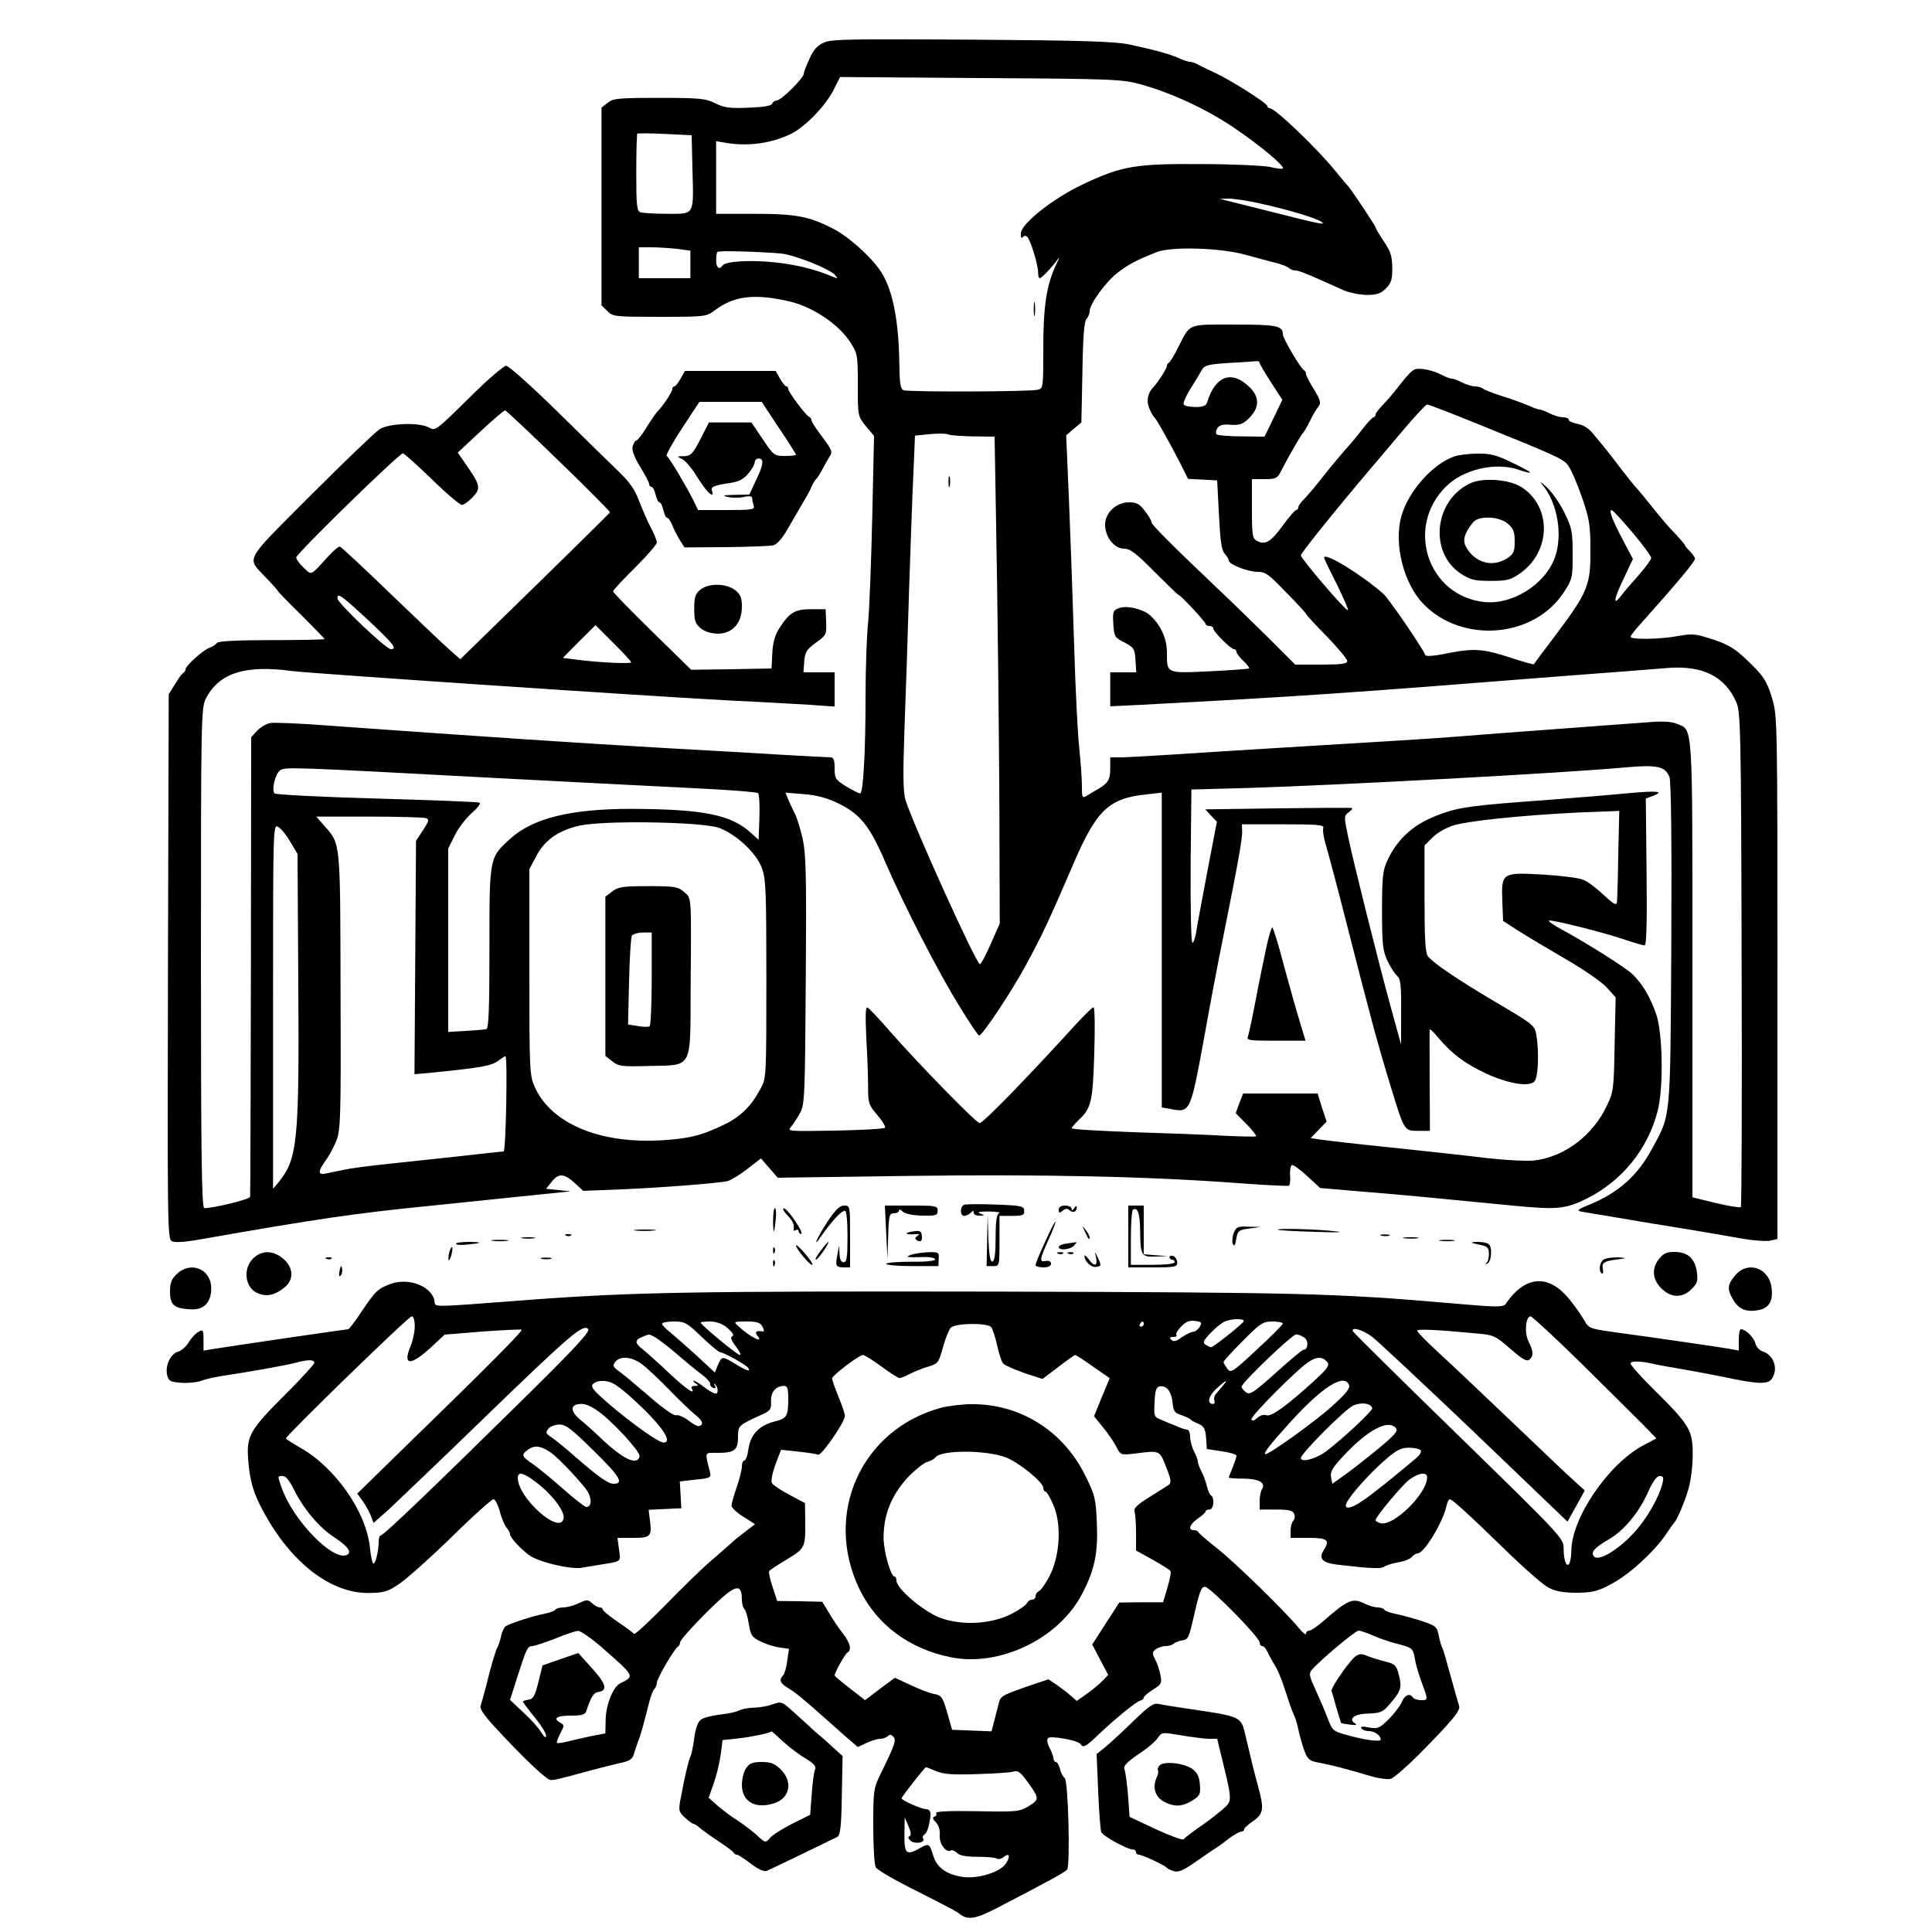<?xml version="1.0" standalone="no"?>
<!DOCTYPE svg PUBLIC "-//W3C//DTD SVG 20010904//EN"
 "http://www.w3.org/TR/2001/REC-SVG-20010904/DTD/svg10.dtd">
<svg version="1.0" xmlns="http://www.w3.org/2000/svg"
 width="750pt" height="750pt" viewBox="0 0 750 750"
 preserveAspectRatio="xMidYMid meet">
<g transform="translate(0,750) scale(0.1,-0.1)"
fill="#000000" stroke="none">
<path d="M3199 7335 c-27 -12 -41 -28 -57 -64 -12 -26 -22 -52 -22 -58 0 -16
-88 -103 -104 -103 -8 0 -16 -6 -18 -12 -3 -9 -34 -14 -91 -16 -72 -3 -94 -1
-130 17 -39 19 -61 21 -219 21 -158 0 -178 -2 -199 -19 l-24 -19 0 -384 0
-383 23 -23 c21 -21 29 -22 203 -22 175 0 181 1 212 24 75 57 153 67 287 37
92 -20 197 -90 241 -160 28 -43 29 -50 29 -166 0 -120 0 -120 31 -159 l32 -38
-7 -316 c-4 -175 -11 -357 -16 -407 -5 -49 -10 -178 -10 -286 0 -220 -9 -379
-21 -379 -5 0 -29 12 -54 27 -42 26 -45 31 -45 70 0 34 -4 43 -17 43 -10 0
-94 5 -188 10 -93 6 -289 17 -435 25 -366 21 -736 46 -1336 89 -104 8 -202 12
-216 9 -15 -3 -37 -16 -50 -30 l-23 -25 -1 -886 c-1 -488 -2 -892 -3 -898 -1
-10 -141 -44 -178 -44 -10 0 -13 201 -13 970 0 935 1 972 19 1008 51 99 151
132 335 107 81 -10 1387 -98 1711 -115 110 -5 244 -13 298 -16 l97 -7 0 67 0
66 -61 0 -60 0 3 42 c3 37 9 46 45 73 41 29 42 32 40 80 l-2 50 -57 0 c-63 0
-84 -13 -124 -76 -16 -25 -24 -55 -26 -95 l-3 -59 -156 -3 -156 -2 -151 148
c-84 82 -152 152 -152 156 0 5 38 46 85 92 47 47 85 91 85 98 0 7 -10 33 -23
57 -13 24 -33 71 -46 104 -17 46 -37 74 -84 119 -34 33 -141 137 -238 233 -97
95 -184 173 -194 173 -10 0 -76 -57 -146 -127 -128 -126 -129 -127 -155 -112
-39 20 -153 16 -190 -7 -16 -10 -136 -125 -267 -256 -265 -266 -251 -239 -173
-322 25 -26 46 -50 46 -52 0 -2 40 -43 90 -92 49 -49 90 -91 90 -93 0 -2 -92
-4 -205 -4 -140 0 -208 -4 -213 -11 -4 -6 -16 -14 -27 -18 -24 -7 -95 -71 -95
-85 0 -5 -4 -11 -8 -13 -4 -1 -19 -21 -32 -43 l-25 -40 -3 -1057 c-2 -1003 -2
-1058 15 -1066 12 -7 52 -4 118 8 439 77 591 100 895 130 132 14 373 38 465
48 l70 7 -47 5 -48 5 23 29 c27 33 48 31 93 -11 l28 -26 151 6 c145 6 369 23
410 32 11 3 45 23 75 46 l54 42 33 -38 32 -37 508 7 c518 7 941 -2 1293 -29
96 -7 179 -11 183 -9 5 3 7 21 5 41 -1 19 2 37 7 39 6 2 33 -18 60 -43 l50
-46 165 -14 c149 -12 296 -26 580 -54 175 -17 206 -14 290 27 137 69 237 192
275 340 23 89 20 298 -5 374 -24 70 -56 123 -96 160 -30 27 -181 122 -274 172
-29 16 -50 30 -47 33 6 6 219 -47 301 -76 33 -11 64 -20 70 -20 8 0 10 84 8
285 l-3 285 27 10 c47 18 20 21 -92 11 -60 -6 -206 -18 -324 -27 -276 -20
-332 -27 -404 -53 -103 -36 -169 -93 -210 -181 -18 -39 -21 -63 -21 -195 0
-131 3 -156 21 -195 12 -25 29 -51 38 -59 13 -11 16 -34 15 -140 l0 -126 -40
145 c-53 195 -143 555 -165 659 -17 81 -17 84 1 97 10 8 17 15 14 17 -2 2
-131 1 -287 -1 l-283 -4 22 -24 23 -24 -37 -193 c-20 -105 -40 -211 -43 -234
-4 -24 -11 -43 -15 -43 -5 0 -8 129 -7 298 l3 297 220 6 c355 11 1228 58 1466
80 122 11 154 4 170 -38 6 -18 9 -238 7 -647 -4 -691 -1 -660 -75 -796 -56
-104 -131 -171 -242 -216 -48 -20 -52 -23 -31 -28 14 -2 138 -23 275 -46 138
-22 291 -48 340 -57 50 -9 103 -13 118 -9 l27 6 0 1016 c0 1011 0 1016 -22
1087 -18 59 -30 79 -77 126 -63 63 -91 81 -172 105 -46 15 -65 16 -114 7 -67
-13 -185 -15 -185 -3 0 4 16 25 36 47 150 168 214 245 214 256 0 5 -9 18 -20
29 -11 11 -20 22 -20 25 0 2 -15 19 -32 38 -34 35 -47 50 -113 132 -22 28 -43
52 -46 55 -4 3 -30 37 -60 75 -29 39 -58 75 -64 82 -5 6 -22 27 -38 46 -18 23
-39 37 -62 41 -19 4 -35 11 -35 16 0 6 -10 10 -22 10 -13 0 -36 7 -52 15 -15
8 -33 15 -38 15 -6 0 -24 6 -41 14 -18 8 -63 25 -102 37 -38 12 -74 26 -79 31
-6 4 -19 8 -30 8 -12 0 -34 7 -50 15 -15 8 -33 15 -40 15 -6 0 -23 6 -38 14
-36 19 -84 29 -106 22 -10 -3 -35 -30 -57 -59 -21 -28 -52 -64 -67 -79 -15
-15 -28 -32 -28 -37 0 -6 -4 -11 -8 -11 -4 0 -24 -21 -44 -47 -20 -27 -50 -62
-65 -78 -15 -17 -53 -62 -83 -100 -30 -39 -65 -80 -77 -92 -13 -12 -23 -27
-23 -33 0 -5 -4 -10 -8 -10 -5 0 -28 -27 -52 -60 -47 -64 -68 -77 -100 -60
-18 10 -20 20 -20 125 l0 115 49 0 c45 0 50 3 65 33 29 56 78 142 85 147 3 3
15 23 26 45 10 22 25 47 33 56 11 15 9 24 -17 67 -17 27 -31 54 -31 60 0 6 -3
12 -7 14 -13 5 -83 125 -83 140 0 33 -22 38 -188 38 -186 0 -170 6 -219 -90
-15 -30 -31 -56 -35 -58 -5 -2 -8 -8 -8 -13 0 -9 -36 -65 -50 -79 -24 -24 -31
-54 -19 -84 7 -17 16 -33 20 -36 8 -6 55 -90 100 -177 l31 -62 57 -3 56 -3 7
-133 c5 -101 10 -138 22 -151 9 -10 16 -22 16 -27 1 -15 74 -44 112 -44 31 0
44 -10 111 -80 43 -43 77 -81 77 -83 0 -3 36 -42 80 -87 44 -45 80 -89 80 -96
0 -11 -22 -14 -101 -14 l-101 0 -108 108 c-60 59 -146 143 -192 186 -184 175
-258 249 -258 259 0 6 -11 25 -26 44 -20 27 -32 33 -61 33 -50 0 -93 -41 -93
-87 0 -48 36 -93 73 -93 24 0 47 -17 119 -90 49 -49 91 -90 94 -90 7 0 104
-104 104 -112 0 -4 7 -8 15 -8 8 0 15 -4 15 -10 0 -12 68 -80 80 -80 6 0 10
-5 10 -10 0 -6 12 -22 27 -36 14 -13 24 -26 22 -29 -3 -2 -71 -7 -153 -11
-169 -8 -166 -10 -166 74 0 54 -25 107 -66 144 -28 24 -91 39 -120 27 -23 -8
-25 -14 -22 -61 3 -49 5 -53 43 -72 37 -20 40 -24 43 -69 l3 -47 -50 0 -51 0
0 -66 0 -66 123 6 c621 33 784 44 1642 112 176 13 356 27 401 31 134 10 220
-33 264 -132 17 -37 19 -102 21 -997 2 -526 0 -960 -3 -964 -4 -3 -48 4 -98
16 l-90 22 0 885 c0 971 3 927 -60 953 -22 9 -56 11 -113 6 -45 -3 -203 -15
-352 -26 -148 -11 -326 -24 -395 -30 -69 -6 -316 -21 -550 -35 -234 -14 -486
-30 -560 -35 -74 -5 -156 -9 -182 -10 l-48 0 0 -44 c0 -43 -8 -56 -50 -81 -10
-5 -27 -16 -39 -23 -20 -12 -21 -11 -21 38 0 29 -5 93 -10 143 -6 51 -15 229
-20 397 -5 168 -14 421 -20 563 l-11 257 29 25 30 25 4 195 c2 138 7 198 16
207 6 6 12 20 12 29 0 29 64 117 111 152 42 32 71 47 149 78 57 23 248 17 345
-10 44 -12 98 -27 120 -32 22 -6 44 -14 49 -20 6 -5 16 -9 24 -9 13 0 41 -11
117 -45 17 -7 48 -22 69 -31 22 -10 62 -18 90 -19 41 0 56 5 76 25 21 21 25
34 25 80 -1 46 -6 64 -33 103 -18 27 -32 51 -32 54 0 6 -99 155 -109 163 -3 3
-24 28 -46 55 -70 87 -235 245 -256 245 -5 0 -9 4 -9 8 0 11 -144 102 -205
130 -27 13 -58 27 -67 33 -10 5 -23 9 -29 9 -6 0 -25 6 -42 14 -36 16 -90 31
-192 53 -56 12 -178 16 -610 19 -471 3 -545 2 -576 -11z m1231 -163 c119 -33
254 -96 359 -167 101 -68 199 -150 191 -159 -3 -3 -26 0 -50 6 -25 5 -144 11
-265 11 -255 2 -310 -7 -460 -78 -116 -54 -242 -154 -242 -191 -1 -14 2 -21 6
-16 4 6 11 8 17 4 13 -8 44 -109 44 -141 0 -12 3 -21 6 -21 8 0 54 49 72 76 7
10 3 0 -8 -23 -37 -78 -50 -160 -50 -324 0 -154 0 -157 -22 -162 -31 -8 -501
-9 -520 -2 -13 5 -16 27 -17 113 -3 167 -28 286 -75 353 -37 54 -120 128 -174
157 -98 52 -150 62 -314 62 l-148 0 0 141 0 141 41 -7 c85 -14 177 -1 253 37
54 28 129 106 161 167 l26 52 547 -4 c520 -3 551 -5 622 -25z m-1742 -326 c5
-185 10 -176 -97 -176 -49 0 -96 3 -105 6 -14 5 -16 28 -16 153 0 81 2 150 4
152 2 2 51 2 108 -1 l103 -5 3 -129z m2204 -136 c102 -22 212 -55 236 -70 24
-15 -1 -11 -173 33 -77 19 -158 40 -180 45 l-40 10 35 1 c19 0 74 -8 122 -19z
m-2264 -176 l52 -7 0 -53 0 -54 -100 0 -100 0 0 60 0 60 48 0 c26 0 71 -3 100
-6z m404 -18 c54 -6 190 -60 210 -84 11 -14 11 -15 -7 -7 -72 30 -136 46 -222
56 -99 11 -198 5 -208 -12 -12 -18 -25 -8 -25 19 0 16 2 31 5 34 6 6 163 1
247 -6z m1858 -425 c0 -4 20 -38 44 -75 l44 -68 -34 -71 -35 -72 -89 1 c-49 0
-93 4 -97 8 -4 4 -3 15 3 24 8 12 22 16 52 13 35 -2 47 2 72 27 39 39 40 80 3
117 -70 70 -135 48 -167 -57 -4 -13 -16 -18 -45 -18 -22 0 -42 4 -46 10 -3 5
9 33 27 62 19 29 38 62 44 73 10 17 25 21 105 26 52 3 100 6 107 7 6 1 12 -2
12 -7z m842 -235 c321 -130 338 -138 357 -165 10 -14 34 -69 52 -121 29 -85
33 -107 33 -205 1 -136 -10 -163 -131 -325 -48 -63 -88 -117 -89 -119 -2 -1
-38 9 -81 23 -115 38 -149 40 -249 21 -56 -12 -89 -14 -91 -8 -9 25 -142 220
-164 239 -90 78 -229 162 -229 139 0 -3 23 -51 51 -106 27 -56 46 -99 41 -98
-16 6 -182 201 -182 213 1 10 126 166 275 342 28 32 85 101 128 151 43 51 83
93 87 93 5 0 91 -33 192 -74z m-3563 -145 c111 -107 200 -197 199 -200 -2 -3
-133 -133 -292 -288 l-289 -282 -41 36 c-23 20 -126 118 -229 217 -103 100
-192 182 -197 184 -5 2 -26 -16 -47 -39 -69 -76 -62 -73 -94 -43 -16 15 -29
33 -29 40 0 14 399 404 414 404 5 0 55 -45 112 -100 56 -55 109 -100 117 -100
7 0 26 13 41 29 33 34 31 47 -21 122 l-36 52 89 83 c49 46 92 82 95 81 4 -1
98 -89 208 -196z m1514 102 c5 -3 47 -6 93 -7 l85 -1 4 -230 c8 -406 15 -1051
15 -1360 l1 -300 -35 -80 c-20 -44 -38 -79 -42 -78 -16 4 -261 546 -289 638
-9 30 -10 98 -4 270 5 127 13 372 18 545 6 173 13 379 17 457 l6 142 32 3 c47
6 90 6 99 1z m2656 -382 c39 -47 71 -90 71 -97 0 -7 -22 -36 -48 -66 -26 -29
-58 -66 -70 -82 -32 -42 -27 -10 13 72 l34 72 -38 72 c-43 81 -58 122 -43 117
5 -2 42 -42 81 -88z m-4909 -339 c97 -91 114 -112 87 -112 -18 0 -207 179
-207 197 0 23 13 14 120 -85z m1020 -163 c0 -7 -125 -1 -210 10 l-55 7 63 64
64 63 69 -69 c38 -38 69 -71 69 -75z m-550 -448 c311 -16 671 -35 800 -41 129
-6 239 -15 243 -19 4 -4 7 -47 5 -95 l-3 -86 -28 25 c-77 72 -184 94 -467 95
-234 0 -380 -36 -468 -115 -83 -75 -82 -70 -82 -424 0 -241 -3 -313 -12 -316
-7 -2 -43 -5 -80 -7 l-68 -4 0 356 0 356 26 52 c14 29 44 67 66 86 21 19 35
36 30 40 -5 3 -184 10 -398 16 -214 6 -393 15 -398 20 -13 13 3 78 22 90 20
13 48 12 812 -29z m1357 -101 c84 -42 120 -87 182 -232 74 -170 203 -421 286
-555 38 -62 72 -113 76 -113 12 0 119 160 177 265 67 123 90 172 187 397 91
213 139 259 284 274 l61 7 0 -611 0 -611 34 -6 c77 -15 77 -15 132 285 19 107
50 272 69 365 63 313 78 400 77 428 l-1 27 160 0 c134 0 160 -2 156 -14 -3 -8
1 -36 9 -63 8 -26 44 -160 79 -298 99 -388 121 -469 169 -627 58 -191 56 -188
112 -188 l45 0 -1 193 c0 105 -1 196 0 200 0 5 16 -10 35 -33 52 -62 101 -98
183 -137 82 -38 163 -53 187 -33 16 13 21 110 9 183 -6 36 -12 41 -153 124
-151 89 -247 154 -268 181 -10 12 -13 72 -13 223 l0 207 30 30 c16 17 51 37
77 46 55 19 268 41 493 52 l156 6 -4 -168 c-1 -93 -4 -177 -5 -187 -2 -13 -13
-7 -52 29 -27 26 -63 53 -80 59 -16 7 -87 16 -156 20 -159 9 -161 7 -157 -104
l3 -76 62 -40 c35 -22 117 -71 184 -110 66 -38 137 -87 156 -108 l35 -39 -4
-181 c-3 -173 -4 -185 -30 -239 -54 -115 -164 -199 -282 -213 -28 -3 -109 1
-181 9 -71 9 -238 27 -370 41 -132 13 -257 28 -278 31 l-39 6 31 32 31 32 -18
54 -17 55 -145 0 -144 0 -15 -38 -14 -38 42 -43 c23 -23 39 -44 37 -47 -2 -2
-58 -1 -123 2 -65 4 -225 10 -355 14 -131 5 -238 11 -238 15 0 3 12 17 26 31
51 47 56 71 62 261 3 98 2 178 -3 178 -4 0 -35 -30 -69 -67 -192 -211 -360
-383 -373 -383 -13 0 -243 236 -347 355 -43 50 -83 92 -89 94 -7 3 -8 -34 -4
-119 4 -68 7 -153 7 -190 0 -62 2 -69 36 -109 20 -23 33 -45 29 -49 -3 -4 -91
-9 -193 -11 -182 -3 -187 -3 -171 15 9 11 25 35 35 54 18 33 19 69 22 514 3
409 1 488 -12 550 -9 39 -23 85 -32 101 -9 17 -20 41 -25 54 l-10 24 73 -6
c51 -4 90 -15 135 -37z m-1603 -56 c13 -5 11 -12 -12 -47 l-27 -41 -3 -453 -3
-453 58 5 c200 20 237 27 264 45 15 11 29 20 31 20 9 0 2 -370 -7 -370 -5 0
-89 -9 -185 -20 -96 -10 -222 -24 -280 -30 -58 -6 -127 -15 -155 -21 -27 -6
-60 -12 -72 -15 -29 -6 -29 9 0 49 13 18 32 52 42 77 17 42 19 82 17 582 -1
587 0 571 -62 641 l-32 37 205 0 c113 0 212 -3 221 -6z m1138 -38 c66 -25 142
-95 165 -154 16 -43 18 -83 18 -432 0 -380 0 -386 -23 -427 -35 -66 -76 -107
-139 -138 -89 -43 -139 -56 -253 -62 -235 -12 -419 66 -483 205 -21 46 -22 58
-22 447 l0 401 26 49 c32 63 86 101 169 120 96 21 476 15 542 -9z m-1665 -54
l28 -47 3 -505 c4 -612 -3 -679 -77 -770 l-21 -25 0 708 c0 701 0 708 20 697
11 -6 32 -32 47 -58z"/>
<path d="M4013 6300 c0 -25 2 -35 4 -22 2 12 2 32 0 45 -2 12 -4 2 -4 -23z"/>
<path d="M5645 5728 c-85 -30 -178 -136 -205 -232 -30 -108 9 -262 86 -341
150 -154 426 -132 543 43 35 54 36 57 36 151 0 88 -3 102 -32 161 -17 36 -49
81 -70 100 -21 19 -28 24 -17 10 61 -71 82 -199 49 -287 -39 -103 -164 -181
-272 -170 -219 22 -309 289 -151 447 67 68 193 97 282 67 25 -9 46 -14 46 -11
0 3 -32 20 -72 39 -59 29 -84 35 -133 34 -33 0 -73 -5 -90 -11z"/>
<path d="M5710 5625 c-142 -64 -165 -269 -39 -352 37 -24 52 -28 115 -28 64 0
77 3 116 30 121 86 122 262 1 336 -46 28 -145 35 -193 14z m143 -158 c22 -18
27 -31 27 -69 0 -39 -4 -48 -27 -64 -59 -39 -129 -19 -163 45 -13 25 -4 54 29
94 22 26 101 23 134 -6z"/>
<path d="M3682 5630 c0 -19 2 -27 5 -17 2 9 2 25 0 35 -3 9 -5 1 -5 -18z"/>
<path d="M4916 3823 c-9 -43 -28 -134 -41 -203 -13 -69 -27 -133 -30 -142 -7
-17 2 -18 108 -18 l115 0 -22 73 c-12 39 -40 138 -62 219 -21 82 -42 148 -45
148 -3 0 -14 -35 -23 -77z"/>
<path d="M2376 4039 l-26 -20 0 -309 0 -309 27 -21 c25 -20 37 -21 146 -18
167 4 157 -16 158 302 3 370 4 347 -26 374 -24 20 -36 22 -139 22 -99 0 -117
-3 -140 -21z m154 -338 c0 -99 -4 -182 -8 -185 -5 -3 -26 -3 -46 1 l-38 6 4
166 c2 91 7 172 11 179 5 6 24 12 43 12 l34 0 0 -179z"/>
<path d="M2642 6030 c-9 -16 -20 -30 -24 -30 -5 0 -8 -5 -8 -10 0 -11 -34 -63
-59 -89 -8 -9 -27 -37 -43 -63 -16 -26 -33 -48 -38 -48 -4 0 -10 -10 -14 -22
-4 -16 5 -40 29 -80 19 -31 35 -61 35 -67 0 -6 4 -11 9 -11 5 0 12 -13 16 -30
4 -16 10 -30 15 -30 5 0 11 -13 15 -30 4 -16 10 -30 15 -30 4 0 13 -12 19 -27
6 -16 19 -41 29 -58 l19 -30 161 1 c88 1 171 4 184 7 14 4 34 26 53 59 17 29
42 73 57 98 15 25 33 56 38 70 6 13 14 27 18 30 4 3 14 19 23 35 8 17 22 40
29 52 13 19 10 26 -28 77 -23 30 -42 59 -42 65 0 5 -4 11 -9 13 -12 4 -81 96
-81 108 0 6 -3 10 -7 10 -5 0 -16 14 -25 30 l-17 30 -176 0 -176 0 -17 -30z
m381 -190 c37 -55 67 -102 67 -105 0 -3 -19 -5 -43 -5 -41 0 -44 2 -86 65
l-44 65 -83 0 -82 0 -33 -65 c-30 -57 -37 -65 -64 -66 -29 0 -29 -1 -7 -11 12
-6 36 -34 53 -61 31 -50 53 -77 63 -77 3 0 3 6 0 14 -6 16 7 22 70 31 34 5 53
15 71 37 14 16 25 36 25 44 0 8 7 14 15 14 22 0 19 -24 -11 -86 l-25 -54 -57
-1 c-45 -1 -51 -3 -27 -8 17 -4 45 -4 63 0 23 5 32 3 32 -6 0 -7 3 -20 6 -29
5 -14 -8 -16 -105 -16 l-111 0 -21 43 c-29 57 -91 161 -101 167 -4 3 23 52 60
108 l67 102 121 0 121 0 66 -100z"/>
<path d="M2719 5211 c-20 -16 -24 -29 -24 -74 0 -46 4 -58 25 -76 16 -13 40
-20 66 -21 57 0 94 41 94 104 0 36 -5 48 -26 65 -35 27 -103 28 -135 2z"/>
<path d="M3743 2823 c-17 -6 -17 -43 0 -43 7 0 18 5 25 12 9 9 12 9 12 0 0 -7
10 -12 23 -11 21 0 21 1 2 8 -14 6 -3 8 34 8 29 -1 47 -3 40 -6 -10 -5 -14
-29 -14 -95 0 -61 -4 -91 -12 -93 -9 -3 -13 21 -16 89 l-3 93 -2 -100 -2 -100
25 0 c25 0 25 0 25 98 l0 97 49 0 c42 0 48 3 47 20 -1 18 -10 20 -111 24 -60
2 -116 2 -122 -1z"/>
<path d="M3212 2757 c-40 -61 -61 -109 -25 -57 42 60 79 100 93 100 6 0 10
-40 10 -100 0 -82 -3 -100 -15 -100 -10 0 -15 11 -16 33 l-2 32 -6 -35 c-9
-44 -6 -50 25 -50 l24 0 0 120 c0 119 0 120 -23 120 -17 0 -34 -16 -65 -63z"/>
<path d="M3440 2718 l5 -103 3 88 c2 79 5 87 22 87 11 0 20 5 20 11 0 6 6 4
14 -4 9 -9 38 -15 75 -16 55 -1 61 1 61 19 0 19 -7 20 -102 20 l-103 0 5 -102z"/>
<path d="M4110 2804 c0 -14 3 -14 15 -4 11 9 18 10 28 1 14 -11 27 -5 27 13 0
6 -5 4 -10 -4 -6 -10 -10 -11 -10 -2 0 6 -11 12 -25 12 -16 0 -25 -6 -25 -16z"/>
<path d="M4380 2700 l0 -120 95 0 c87 0 95 2 95 19 0 10 -7 21 -15 25 -8 3
-15 1 -15 -4 0 -6 5 -10 10 -10 6 0 10 -4 10 -10 0 -6 -35 -10 -85 -10 l-85 0
0 104 c0 58 4 107 8 110 18 11 27 -13 28 -80 1 -99 4 -104 61 -102 l48 2 -47
3 -48 4 0 95 0 94 -30 0 -30 0 0 -120z"/>
<path d="M3001 2758 c1 -55 5 -50 11 15 2 20 0 37 -4 37 -4 0 -7 -24 -7 -52z"/>
<path d="M3055 2784 c24 -25 29 -38 26 -57 -1 -5 3 -6 9 -2 5 3 10 1 10 -4 0
-6 5 -11 10 -11 14 0 -52 99 -67 99 -7 1 -1 -11 12 -25z"/>
<path d="M4057 2679 c-21 -44 -37 -85 -37 -90 0 -5 14 -9 30 -9 19 0 30 5 30
14 0 9 -7 13 -20 11 -26 -5 -25 3 10 82 17 36 29 68 27 70 -2 2 -20 -33 -40
-78z"/>
<path d="M4211 2720 c14 -31 19 -36 19 -24 0 6 -7 19 -16 30 -14 18 -14 18 -3
-6z"/>
<path d="M4789 2713 c-5 -14 -7 -34 -3 -42 5 -11 9 -6 13 19 6 33 9 35 51 41
l45 6 -48 1 c-43 2 -48 -1 -58 -25z"/>
<path d="M2467 2723 c18 -2 50 -2 70 0 21 2 7 4 -32 4 -38 0 -55 -2 -38 -4z"/>
<path d="M3540 2719 c-34 -6 -24 -13 15 -10 15 2 17 0 6 -7 -10 -7 -10 -11 -1
-17 15 -9 22 -1 18 22 -2 15 -9 17 -38 12z"/>
<path d="M4961 2726 c2 -2 67 -6 144 -8 86 -3 117 -2 80 2 -62 8 -232 13 -224
6z"/>
<path d="M2198 2703 c7 -3 16 -2 19 1 4 3 -2 6 -13 5 -11 0 -14 -3 -6 -6z"/>
<path d="M5363 2703 c9 -2 23 -2 30 0 6 3 -1 5 -18 5 -16 0 -22 -2 -12 -5z"/>
<path d="M2028 2693 c12 -2 32 -2 45 0 12 2 2 4 -23 4 -25 0 -35 -2 -22 -4z"/>
<path d="M5453 2693 c15 -2 37 -2 50 0 12 2 0 4 -28 4 -27 0 -38 -2 -22 -4z"/>
<path d="M1913 2683 c15 -2 39 -2 55 0 15 2 2 4 -28 4 -30 0 -43 -2 -27 -4z"/>
<path d="M5593 2683 c15 -2 37 -2 50 0 12 2 0 4 -28 4 -27 0 -38 -2 -22 -4z"/>
<path d="M1770 2672 c0 -4 17 -6 38 -4 64 6 69 10 15 11 -29 0 -53 -3 -53 -7z"/>
<path d="M3186 2645 c-15 -19 -23 -35 -19 -35 4 0 18 16 31 35 29 45 22 45
-12 0z"/>
<path d="M4143 2673 c-18 -2 -33 -8 -33 -14 0 -15 46 -10 60 6 7 8 11 14 9 13
-2 0 -19 -3 -36 -5z"/>
<path d="M5715 2675 c6 -2 22 -6 38 -9 22 -5 27 -12 27 -35 0 -16 -5 -32 -10
-34 -6 -3 -5 -4 2 -3 18 4 23 67 6 77 -7 5 -26 8 -43 8 -16 0 -25 -2 -20 -4z"/>
<path d="M3090 2665 c1 -14 57 -81 64 -75 2 3 -11 23 -30 45 -19 22 -34 35
-34 30z"/>
<path d="M1746 2645 c-3 -9 -6 -24 -5 -33 0 -9 5 -4 10 12 9 32 6 48 -5 21z"/>
<path d="M3001 2644 c0 -11 3 -14 6 -6 3 7 2 16 -1 19 -3 4 -6 -2 -5 -13z"/>
<path d="M986 2618 c-45 -40 -36 -117 14 -138 35 -15 67 -8 103 21 39 30 37
79 -4 113 -38 32 -80 33 -113 4z"/>
<path d="M3540 2630 c-30 -10 -20 -12 43 -10 26 1 47 -3 47 -9 0 -6 -37 -10
-95 -9 -52 0 -95 -4 -95 -8 0 -5 46 -9 102 -9 l101 0 1 28 c2 25 -1 27 -39 26
-22 -1 -51 -5 -65 -9z"/>
<path d="M4108 2633 c7 -3 16 -2 19 1 4 3 -2 6 -13 5 -11 0 -14 -3 -6 -6z"/>
<path d="M4148 2633 c7 -3 16 -2 19 1 4 3 -2 6 -13 5 -11 0 -14 -3 -6 -6z"/>
<path d="M4255 2618 c7 -34 -8 -36 -29 -6 -9 12 -16 18 -16 12 0 -21 27 -46
46 -42 19 3 20 5 7 33 -14 30 -14 30 -8 3z"/>
<path d="M6441 2614 c-30 -38 -27 -80 8 -115 38 -38 82 -39 118 -3 22 22 25
32 20 67 -7 52 -36 77 -87 77 -30 0 -43 -6 -59 -26z"/>
<path d="M1268 2613 c7 -3 16 -2 19 1 4 3 -2 6 -13 5 -11 0 -14 -3 -6 -6z"/>
<path d="M2103 2613 c9 -2 25 -2 35 0 9 3 1 5 -18 5 -19 0 -27 -2 -17 -5z"/>
<path d="M6222 2608 c-14 -14 -16 -44 -3 -52 4 -3 6 6 3 19 -4 25 4 30 73 38
21 3 16 4 -15 6 -26 0 -51 -4 -58 -11z"/>
<path d="M3001 2594 c0 -11 3 -14 6 -6 3 7 2 16 -1 19 -3 4 -6 -2 -5 -13z"/>
<path d="M1318 2567 c-3 -19 -2 -25 4 -19 6 6 8 18 6 28 -3 14 -5 12 -10 -9z"/>
<path d="M687 2555 c-22 -21 -27 -35 -27 -70 0 -51 16 -65 82 -68 50 -2 78 27
78 82 0 74 -78 107 -133 56z"/>
<path d="M6736 2549 c-31 -37 -32 -54 -7 -96 23 -37 50 -47 97 -39 42 8 58 36
51 88 -10 77 -93 105 -141 47z"/>
<path d="M1517 2516 c-50 -18 -60 -28 -113 -107 -25 -38 -49 -69 -52 -69 -8 0
-458 -66 -519 -76 l-43 -7 0 42 c0 38 -2 41 -19 31 -11 -5 -28 -24 -38 -40
-10 -17 -28 -33 -41 -37 -30 -7 -52 -56 -43 -92 6 -23 13 -26 56 -29 26 -2 60
2 74 7 14 6 53 15 86 20 112 17 240 40 280 50 52 14 75 14 75 0 0 -5 -51 -61
-112 -122 -136 -135 -151 -161 -145 -248 6 -84 19 -132 58 -204 107 -200 261
-320 410 -319 62 1 74 5 121 37 29 20 120 101 202 181 82 81 155 146 162 146
6 0 17 -21 24 -47 7 -27 19 -55 27 -64 7 -8 13 -20 13 -25 0 -14 50 -66 80
-85 42 -26 158 -52 198 -45 20 3 53 9 72 12 84 13 80 10 73 59 l-6 45 61 0
c68 0 73 6 65 68 l-5 41 63 3 64 3 -3 52 -3 52 61 7 c59 6 61 8 56 30 -20 81
-23 74 30 74 66 0 79 11 79 62 0 45 1 45 100 90 25 12 30 19 28 48 -1 36 18
59 50 60 14 0 17 -9 17 -52 0 -63 -6 -74 -45 -84 -67 -16 -101 -50 -110 -111
-3 -24 -10 -43 -16 -43 -5 0 -9 -10 -9 -23 0 -12 -9 -48 -20 -80 -11 -31 -20
-63 -20 -72 0 -8 21 -28 46 -43 l45 -29 -38 -29 c-20 -15 -45 -35 -54 -44 -9
-8 -45 -40 -80 -70 -35 -30 -115 -108 -178 -173 -63 -64 -117 -114 -120 -110
-3 5 -32 26 -63 47 -32 22 -58 43 -58 48 0 4 -5 8 -12 8 -6 0 -20 7 -29 16
-17 15 -21 15 -53 0 -19 -9 -45 -16 -59 -16 -14 0 -28 -4 -31 -9 -4 -5 -23
-12 -44 -16 -39 -7 -129 -36 -149 -48 -6 -4 -15 -22 -18 -40 -4 -17 -10 -36
-14 -42 -7 -12 -27 -79 -45 -155 -8 -30 -17 -62 -20 -71 -5 -11 11 -35 51 -79
117 -127 205 -210 221 -210 17 0 29 3 147 35 33 9 84 22 114 29 47 10 56 15
63 41 5 17 13 39 17 50 8 19 19 59 42 150 6 22 14 44 20 49 5 6 9 16 9 24 0
16 70 135 82 140 4 2 8 9 8 16 0 14 133 152 185 192 40 30 55 24 55 -26 0 -15
4 -30 9 -35 6 -6 14 -32 18 -60 7 -43 13 -51 43 -66 19 -10 52 -21 74 -24 l39
-6 -7 -47 c-3 -25 -11 -51 -16 -56 -17 -17 -11 -31 18 -48 29 -18 47 -32 132
-107 30 -27 74 -65 97 -86 l43 -37 34 16 c19 9 43 16 53 16 10 0 24 5 29 10 8
8 14 7 22 -2 12 -14 7 -29 -49 -143 -28 -58 -29 -65 -29 -203 0 -79 4 -151 10
-161 5 -10 76 -51 157 -91 81 -41 155 -79 163 -86 35 -29 63 -26 150 19 210
109 266 140 273 150 12 20 4 347 -10 355 -6 4 -15 20 -18 35 -4 15 -11 27 -16
27 -5 0 -9 6 -9 13 0 6 -7 25 -15 41 -10 18 -12 33 -6 39 10 10 118 -9 126
-24 10 -15 19 -11 71 39 71 67 145 126 160 130 8 2 14 7 14 12 0 5 16 18 36
31 32 20 35 25 29 55 -3 18 -12 46 -20 61 -13 25 -13 29 2 41 9 6 26 12 38 12
12 0 25 4 31 9 5 5 20 11 33 13 21 2 26 12 37 58 31 135 36 150 52 150 19 0
212 -196 212 -216 0 -8 5 -14 10 -14 6 0 15 -10 20 -22 6 -13 19 -36 29 -53
11 -16 29 -61 41 -100 12 -38 26 -78 31 -88 6 -10 14 -37 19 -60 5 -23 15 -60
23 -82 14 -36 20 -41 59 -48 44 -8 98 -22 200 -52 31 -9 67 -14 78 -10 11 4
58 44 103 89 134 135 169 177 161 195 -3 9 -18 61 -33 116 -15 55 -29 105 -33
110 -3 6 -9 26 -13 46 -6 34 -11 38 -68 57 -34 11 -79 23 -100 27 -20 4 -40
11 -43 16 -3 5 -14 9 -26 9 -11 0 -36 7 -55 17 -43 20 -62 12 -158 -72 -22
-19 -46 -35 -52 -35 -7 0 -13 -5 -13 -12 0 -6 -12 3 -27 21 -54 66 -251 258
-319 311 -38 30 -70 58 -72 62 -2 5 -10 8 -18 8 -24 0 -15 24 16 45 16 11 30
23 30 28 0 4 7 7 15 7 17 0 21 45 6 55 -5 3 -12 19 -16 36 -4 17 -13 42 -21
57 -8 15 -14 32 -14 38 0 7 -7 25 -15 40 -8 16 -15 41 -15 57 0 15 -5 27 -11
27 -6 0 -25 6 -42 14 -18 7 -45 18 -60 25 -27 10 -28 14 -25 68 2 46 7 59 20
61 26 5 46 -20 50 -63 3 -33 8 -40 33 -48 17 -6 32 -13 35 -16 3 -4 17 -12 32
-18 22 -10 27 -19 30 -55 l3 -43 58 -9 c31 -4 57 -12 57 -17 0 -6 -7 -26 -15
-46 -8 -19 -15 -37 -15 -39 0 -2 25 -4 56 -4 60 0 89 -16 73 -41 -5 -8 -9 -29
-9 -46 l0 -33 64 0 c50 0 65 -4 70 -17 4 -9 2 -21 -4 -27 -5 -5 -10 -23 -10
-38 l0 -28 70 0 c74 0 84 -8 58 -49 -20 -32 -4 -48 54 -55 128 -15 170 -17
181 -8 7 5 31 13 54 17 23 3 47 13 54 21 6 8 17 14 23 14 25 1 97 120 111 183
3 15 9 27 13 27 10 -1 68 -53 217 -198 72 -70 147 -136 168 -146 27 -14 57
-19 110 -19 62 1 81 6 134 35 68 36 163 123 209 190 16 24 31 45 34 48 10 10
39 77 54 128 9 29 17 88 17 131 1 98 -11 118 -145 251 -53 52 -96 100 -96 107
0 11 40 10 95 -3 11 -3 58 -11 105 -19 47 -8 119 -22 160 -30 129 -28 172 -30
187 -9 28 38 10 94 -35 108 -12 4 -25 18 -28 32 -6 23 -38 54 -56 54 -5 0 -8
-19 -8 -41 l0 -42 -37 7 c-40 7 -308 46 -457 66 -83 12 -89 14 -105 43 -9 16
-34 53 -57 81 -81 102 -173 96 -249 -16 -9 -13 -35 -13 -215 3 -439 38 -572
42 -1765 45 -1162 2 -1412 -2 -1810 -32 -410 -31 -361 -30 -369 -1 -13 55
-101 88 -169 63z m93 -165 c0 -21 -7 -55 -16 -76 -33 -79 1 -79 86 1 l46 43
147 12 c81 6 150 9 152 7 5 -5 -137 -148 -459 -461 l-179 -175 21 -29 c12 -17
26 -43 32 -58 l10 -27 60 53 c32 30 200 190 372 357 333 322 381 363 401 343
9 -9 -42 -65 -228 -249 -348 -343 -565 -552 -576 -552 -5 0 -9 -11 -9 -24 0
-36 -12 -86 -20 -86 -4 0 -11 29 -14 63 -15 140 -135 311 -272 388 -30 17 -54
33 -54 35 0 11 476 474 488 474 7 0 12 -14 12 -39z m4528 -143 c102 -101 209
-207 239 -237 l53 -55 -53 -28 c-136 -74 -277 -283 -277 -409 0 -15 -3 -35 -6
-44 -10 -26 -24 3 -24 52 0 41 0 42 -407 439 -225 219 -409 401 -411 406 -8
19 38 6 74 -21 21 -16 201 -184 399 -373 l360 -345 34 61 33 60 -33 30 c-19
16 -126 118 -239 226 -113 108 -244 232 -291 275 -48 44 -87 84 -88 89 -1 8
81 4 237 -11 59 -5 68 -9 125 -59 46 -40 64 -51 74 -42 17 14 16 32 -3 70 -17
33 -12 98 8 98 5 0 94 -82 196 -182z m-1481 141 c-6 -10 -18 -19 -25 -19 -8 0
-27 -10 -44 -21 -22 -16 -32 -19 -41 -10 -8 8 -6 11 8 11 10 0 15 3 12 7 -4 4
4 19 18 33 19 20 33 25 55 22 26 -4 27 -6 17 -23z m171 22 c-3 -10 -118 -101
-127 -101 -3 0 -13 5 -21 10 -12 8 -9 15 20 46 19 20 44 40 55 44 27 12 77 12
73 1z m-2104 -61 c35 -33 67 -60 73 -60 14 0 101 -49 108 -61 10 -16 -8 -10
-50 16 -51 31 -53 31 -68 -4 l-12 -29 -70 65 c-39 35 -85 76 -102 90 -18 14
-33 29 -33 34 0 5 21 9 46 9 42 0 50 -4 108 -60z m101 34 c19 -17 26 -28 18
-31 -9 -3 -5 -15 13 -39 15 -19 22 -34 16 -34 -10 0 -152 117 -152 126 0 2 17
4 38 4 25 -1 47 -9 67 -26z m135 6 c6 -11 7 -20 3 -19 -27 5 -35 -1 -23 -16
28 -33 -28 -6 -74 37 -19 17 -18 18 32 18 41 0 53 -4 62 -20z m1480 10 c0 -5
-5 -10 -11 -10 -5 0 -7 5 -4 10 3 6 8 10 11 10 2 0 4 -4 4 -10z m540 2 c0 -4
-45 -50 -101 -101 -94 -88 -101 -92 -114 -75 -8 11 -15 22 -15 27 0 4 34 41
75 82 68 69 78 75 115 75 22 0 40 -4 40 -8z m-1132 -14 c5 -7 16 -39 23 -71 7
-32 17 -63 23 -70 6 -7 43 -23 82 -37 l71 -23 61 46 c33 26 63 47 66 47 3 0
34 -20 69 -45 l65 -45 -31 -74 -30 -74 35 -43 c20 -24 43 -58 52 -76 16 -31
17 -32 69 -26 101 13 98 14 124 -52 20 -51 21 -61 9 -70 -8 -5 -42 -27 -76
-48 -44 -27 -60 -43 -56 -53 3 -9 6 -47 6 -84 l0 -69 65 -36 c36 -20 67 -40
69 -44 3 -4 -3 -33 -12 -64 l-17 -57 -85 0 -85 -1 -53 -82 -52 -81 31 -59 31
-59 -22 -23 c-13 -13 -40 -36 -62 -51 l-38 -27 -23 20 c-12 11 -37 30 -54 42
l-33 22 -83 -28 c-102 -36 -103 -37 -111 -70 -4 -16 -12 -45 -17 -66 l-10 -38
-77 3 -76 3 -19 67 c-18 61 -22 67 -51 72 -17 3 -58 19 -92 35 l-60 28 -58
-43 -58 -44 -59 46 c-32 25 -59 47 -59 50 0 11 40 83 50 89 17 11 11 36 -18
74 -16 20 -40 56 -54 80 l-26 43 -87 2 -88 1 -18 55 c-10 30 -16 57 -13 61 2
4 33 24 68 45 71 43 73 46 72 149 l-1 70 -60 32 c-33 17 -64 38 -68 45 -5 8 0
36 13 72 l22 58 66 -7 c36 -4 71 -9 78 -12 13 -5 104 127 104 151 0 7 -11 40
-25 74 -14 34 -25 66 -25 71 0 11 105 91 120 91 6 0 38 -20 72 -45 34 -25 66
-45 70 -45 5 0 23 8 41 17 18 9 50 22 71 28 37 11 40 15 56 73 9 34 23 68 30
77 16 19 142 21 158 3z m-1305 -39 c12 -7 49 -35 82 -63 33 -29 77 -65 97 -80
21 -15 36 -33 35 -38 -1 -6 4 -13 12 -16 9 -3 11 0 6 9 -5 8 -4 10 0 6 13 -11
15 -37 3 -37 -6 0 -26 11 -44 25 -18 14 -36 25 -41 25 -4 0 -1 -5 7 -10 13 -8
12 -10 -3 -10 -10 0 -15 -4 -12 -10 18 -29 -22 -2 -89 61 -41 39 -87 80 -101
91 -31 24 -32 36 -2 48 29 12 25 12 50 -1z m2521 -2 c17 -12 14 -47 -4 -47 -5
0 -53 -40 -107 -89 -86 -77 -101 -87 -116 -76 -9 7 -17 16 -17 22 0 15 196
203 212 203 8 0 22 -6 32 -13z m-2573 -102 c19 -14 66 -58 105 -98 39 -40 85
-85 104 -100 24 -20 30 -31 22 -39 -8 -8 -21 -4 -47 16 -20 15 -42 25 -50 22
-9 -3 -50 26 -103 72 -49 42 -101 86 -118 98 -25 18 -27 23 -15 38 20 23 62
20 102 -9z m2660 9 c12 -14 5 -24 -51 -76 -106 -96 -165 -139 -184 -132 -10 4
-25 -1 -35 -10 -13 -12 -20 -13 -23 -6 -4 12 176 193 222 223 31 21 54 21 71
1z m-2768 -86 c12 -6 49 -35 81 -65 105 -97 150 -163 112 -163 -19 0 -117 69
-211 149 -59 51 -73 67 -64 77 14 17 53 18 82 2z m2366 -5 c-8 -10 -20 -24
-27 -32 -7 -7 -11 -20 -8 -27 3 -8 1 -14 -5 -14 -25 0 -18 31 13 59 37 34 47
39 27 14z m488 0 c5 -12 -13 -34 -66 -82 -69 -62 -252 -193 -260 -186 -5 6 19
37 94 120 127 141 214 196 232 148z m90 -89 c3 -10 -112 -117 -180 -169 -38
-28 -97 -44 -97 -25 0 17 169 187 202 203 31 15 69 10 75 -9z m-2991 -23 c27
-21 73 -66 102 -100 44 -51 51 -63 40 -75 -18 -19 -66 7 -138 74 -30 29 -70
65 -89 80 -40 34 -37 60 7 60 19 0 47 -14 78 -39z m-29 -145 c100 -98 116
-126 75 -126 -21 0 -58 26 -149 105 -37 33 -79 67 -93 76 -21 14 -23 18 -11
33 7 9 27 16 43 16 25 0 49 -19 135 -104z m3112 90 c9 -11 -4 -26 -66 -78 -43
-35 -101 -81 -129 -101 l-52 -37 -5 26 c-4 21 6 37 50 84 92 99 173 142 202
106z m-3279 -96 c27 -20 91 -86 132 -137 26 -32 28 -73 4 -73 -6 0 -47 32 -91
71 -44 39 -97 82 -117 96 -44 30 -46 36 -16 57 25 17 49 13 88 -14z m3375 10
c4 -6 -4 -19 -17 -30 -84 -71 -172 -142 -210 -167 -46 -32 -75 -34 -59 -4 19
34 87 110 144 160 49 43 65 51 97 51 21 0 42 -5 45 -10z m-3434 -124 c61 -46
111 -111 107 -139 -10 -71 -178 77 -178 156 0 26 23 20 71 -17z m3459 19 c0
-63 -130 -191 -181 -178 -10 3 -19 8 -19 12 1 14 103 136 132 158 37 26 68 30
68 8z m-4397 -51 c37 -74 98 -146 158 -184 51 -34 67 -57 44 -67 -56 -21 -207
136 -251 260 -17 49 -18 47 4 47 12 0 27 -19 45 -56z m5311 29 c-14 -57 -61
-139 -111 -193 -61 -67 -136 -111 -154 -93 -16 16 -1 34 56 67 60 35 116 103
151 180 20 45 35 66 47 66 14 0 16 -5 11 -27z m-4121 -635 c134 -118 131 -114
76 -142 -30 -14 -58 -86 -58 -148 l-1 -47 -57 -11 c-32 -7 -73 -16 -92 -21
-19 -5 -37 -7 -39 -5 -2 2 4 19 13 37 16 29 16 33 1 41 -31 17 -16 28 39 28
44 0 57 4 61 18 19 56 28 71 47 74 37 5 30 32 -25 92 l-53 59 -70 -24 -69 -24
-16 -65 c-13 -53 -20 -66 -38 -68 -12 -2 -22 -5 -22 -8 0 -2 20 -29 45 -60 25
-30 45 -62 45 -72 0 -11 -6 -7 -19 13 -10 17 -41 52 -70 78 l-51 48 26 82 c38
119 42 127 61 127 10 1 50 14 88 29 39 16 78 29 88 30 10 1 50 -27 90 -61z
m2999 42 c25 -11 69 -26 99 -33 51 -14 54 -16 61 -53 3 -22 14 -59 23 -84 30
-81 30 -80 2 -80 -14 0 -29 5 -32 10 -12 19 -33 10 -44 -19 -7 -15 -30 -45
-51 -66 -35 -34 -42 -37 -75 -31 -25 5 -35 4 -30 -3 3 -6 16 -11 29 -11 22 0
46 -17 46 -33 0 -10 -63 -2 -136 19 -48 13 -52 17 -69 61 -10 27 -31 76 -47
111 -25 54 -28 65 -16 79 29 35 169 153 182 153 7 0 34 -9 58 -20z m-1697
-526 c29 -12 65 -14 159 -11 66 2 130 6 141 10 16 5 27 -3 53 -39 47 -65 48
-69 6 -95 -36 -22 -45 -23 -202 -20 -106 2 -162 -1 -158 -7 3 -6 1 -12 -6 -14
-9 -3 -8 -10 5 -22 11 -11 17 -30 15 -52 -2 -33 26 -69 44 -57 5 2 15 -2 23
-10 9 -10 36 -15 79 -15 36 0 70 -3 76 -7 6 -4 18 -1 26 6 22 18 28 4 9 -25
-22 -34 -110 -61 -169 -52 -64 10 -100 37 -114 85 -14 45 -16 46 -52 26 -51
-29 -60 -22 -59 53 l1 67 15 -35 c10 -23 11 -36 4 -38 -7 -2 -6 -8 3 -17 15
-15 59 -9 50 7 -4 6 -1 13 5 17 10 6 18 32 23 70 2 18 -4 28 -17 28 -18 0 -95
34 -95 42 0 6 90 121 95 121 1 0 19 -7 40 -16z"/>
<path d="M3653 2035 c-310 -84 -458 -413 -316 -705 67 -137 191 -230 352 -263
192 -40 425 73 514 250 47 91 60 157 55 270 -4 96 -7 108 -46 187 -86 173
-254 277 -442 275 -36 0 -89 -7 -117 -14z m253 -193 c52 -21 144 -96 144 -118
0 -7 4 -14 8 -14 5 0 19 -24 31 -52 33 -75 26 -198 -15 -277 -15 -29 -34 -55
-41 -58 -7 -3 -13 -11 -13 -19 0 -8 -6 -14 -14 -14 -8 0 -16 -6 -19 -13 -3 -7
-29 -26 -58 -41 -79 -41 -194 -48 -280 -16 -65 25 -169 113 -169 144 0 9 -3
16 -8 16 -14 0 -42 98 -42 151 0 92 33 170 100 240 25 25 56 50 70 54 14 4 28
12 31 17 20 30 198 30 275 0z"/>
<path d="M5214 1013 c-27 -37 -47 -72 -45 -77 2 -6 11 -36 19 -66 9 -30 17
-56 18 -58 1 -2 17 -5 35 -7 22 -3 29 -1 20 4 -29 18 -4 38 51 39 48 2 56 5
85 39 42 49 46 63 33 112 -9 36 -15 42 -53 51 -23 6 -52 15 -65 20 -39 17 -47
12 -98 -57z"/>
<path d="M3000 884 c-19 -7 -52 -13 -73 -13 -21 -1 -47 -5 -57 -11 -10 -5 -44
-13 -76 -16 -33 -4 -66 -13 -75 -21 -10 -8 -20 -38 -24 -70 -4 -31 -10 -63
-15 -72 -7 -15 -21 -73 -39 -169 -7 -40 -6 -46 18 -68 14 -13 29 -24 33 -24 3
0 13 -6 20 -12 7 -7 40 -31 73 -53 33 -22 62 -43 63 -47 2 -5 8 -8 13 -8 5 0
29 -16 54 -35 31 -23 51 -32 63 -27 17 7 242 116 272 131 12 7 16 37 18 161
l3 153 -40 36 c-21 20 -52 47 -68 60 -15 14 -50 46 -78 71 -49 45 -51 46 -85
34z m39 -144 c24 -22 63 -52 88 -66 33 -20 42 -31 37 -43 -4 -9 -10 -52 -13
-96 l-6 -80 -70 -35 c-38 -19 -77 -44 -86 -55 -17 -20 -18 -20 -51 11 -18 16
-52 42 -75 57 -23 14 -57 40 -77 57 l-35 31 20 57 c11 31 23 82 27 112 l7 55
65 7 c51 6 122 21 125 27 1 1 20 -17 44 -39z"/>
<path d="M2896 635 c-9 -13 -16 -42 -16 -64 0 -66 54 -96 129 -70 58 21 69 83
22 130 -24 23 -38 29 -74 29 -36 0 -48 -5 -61 -25z"/>
<path d="M4399 818 c-41 -40 -90 -85 -108 -100 l-34 -27 6 -143 c3 -79 9 -151
12 -160 7 -16 101 -68 124 -68 6 0 11 -4 11 -10 0 -5 5 -10 11 -10 13 0 101
-41 109 -51 3 -4 15 -9 27 -13 17 -5 37 3 84 36 34 24 69 48 78 53 9 6 32 22
52 38 20 15 42 27 48 27 6 0 11 4 11 9 0 5 16 19 35 32 40 28 43 46 19 134
-18 65 -26 100 -46 185 -22 91 -7 84 -248 120 -36 5 -77 12 -91 15 -21 5 -37
-6 -100 -67z m291 -68 l35 0 28 -115 c22 -89 26 -118 17 -134 -6 -12 -47 -46
-90 -77 -44 -30 -82 -59 -85 -64 -3 -5 -51 13 -108 39 l-102 48 -6 84 c-4 46
-10 91 -14 101 -5 12 8 26 54 58 34 22 68 51 76 64 15 22 16 22 87 10 40 -7
89 -13 108 -14z"/>
<path d="M4501 646 c-6 -7 -8 -15 -6 -18 3 -3 1 -17 -6 -31 -16 -36 -4 -74 31
-92 39 -20 69 -19 108 5 30 19 33 24 30 62 -2 30 -10 46 -28 60 -32 24 -114
33 -129 14z"/>
</g>
</svg>
